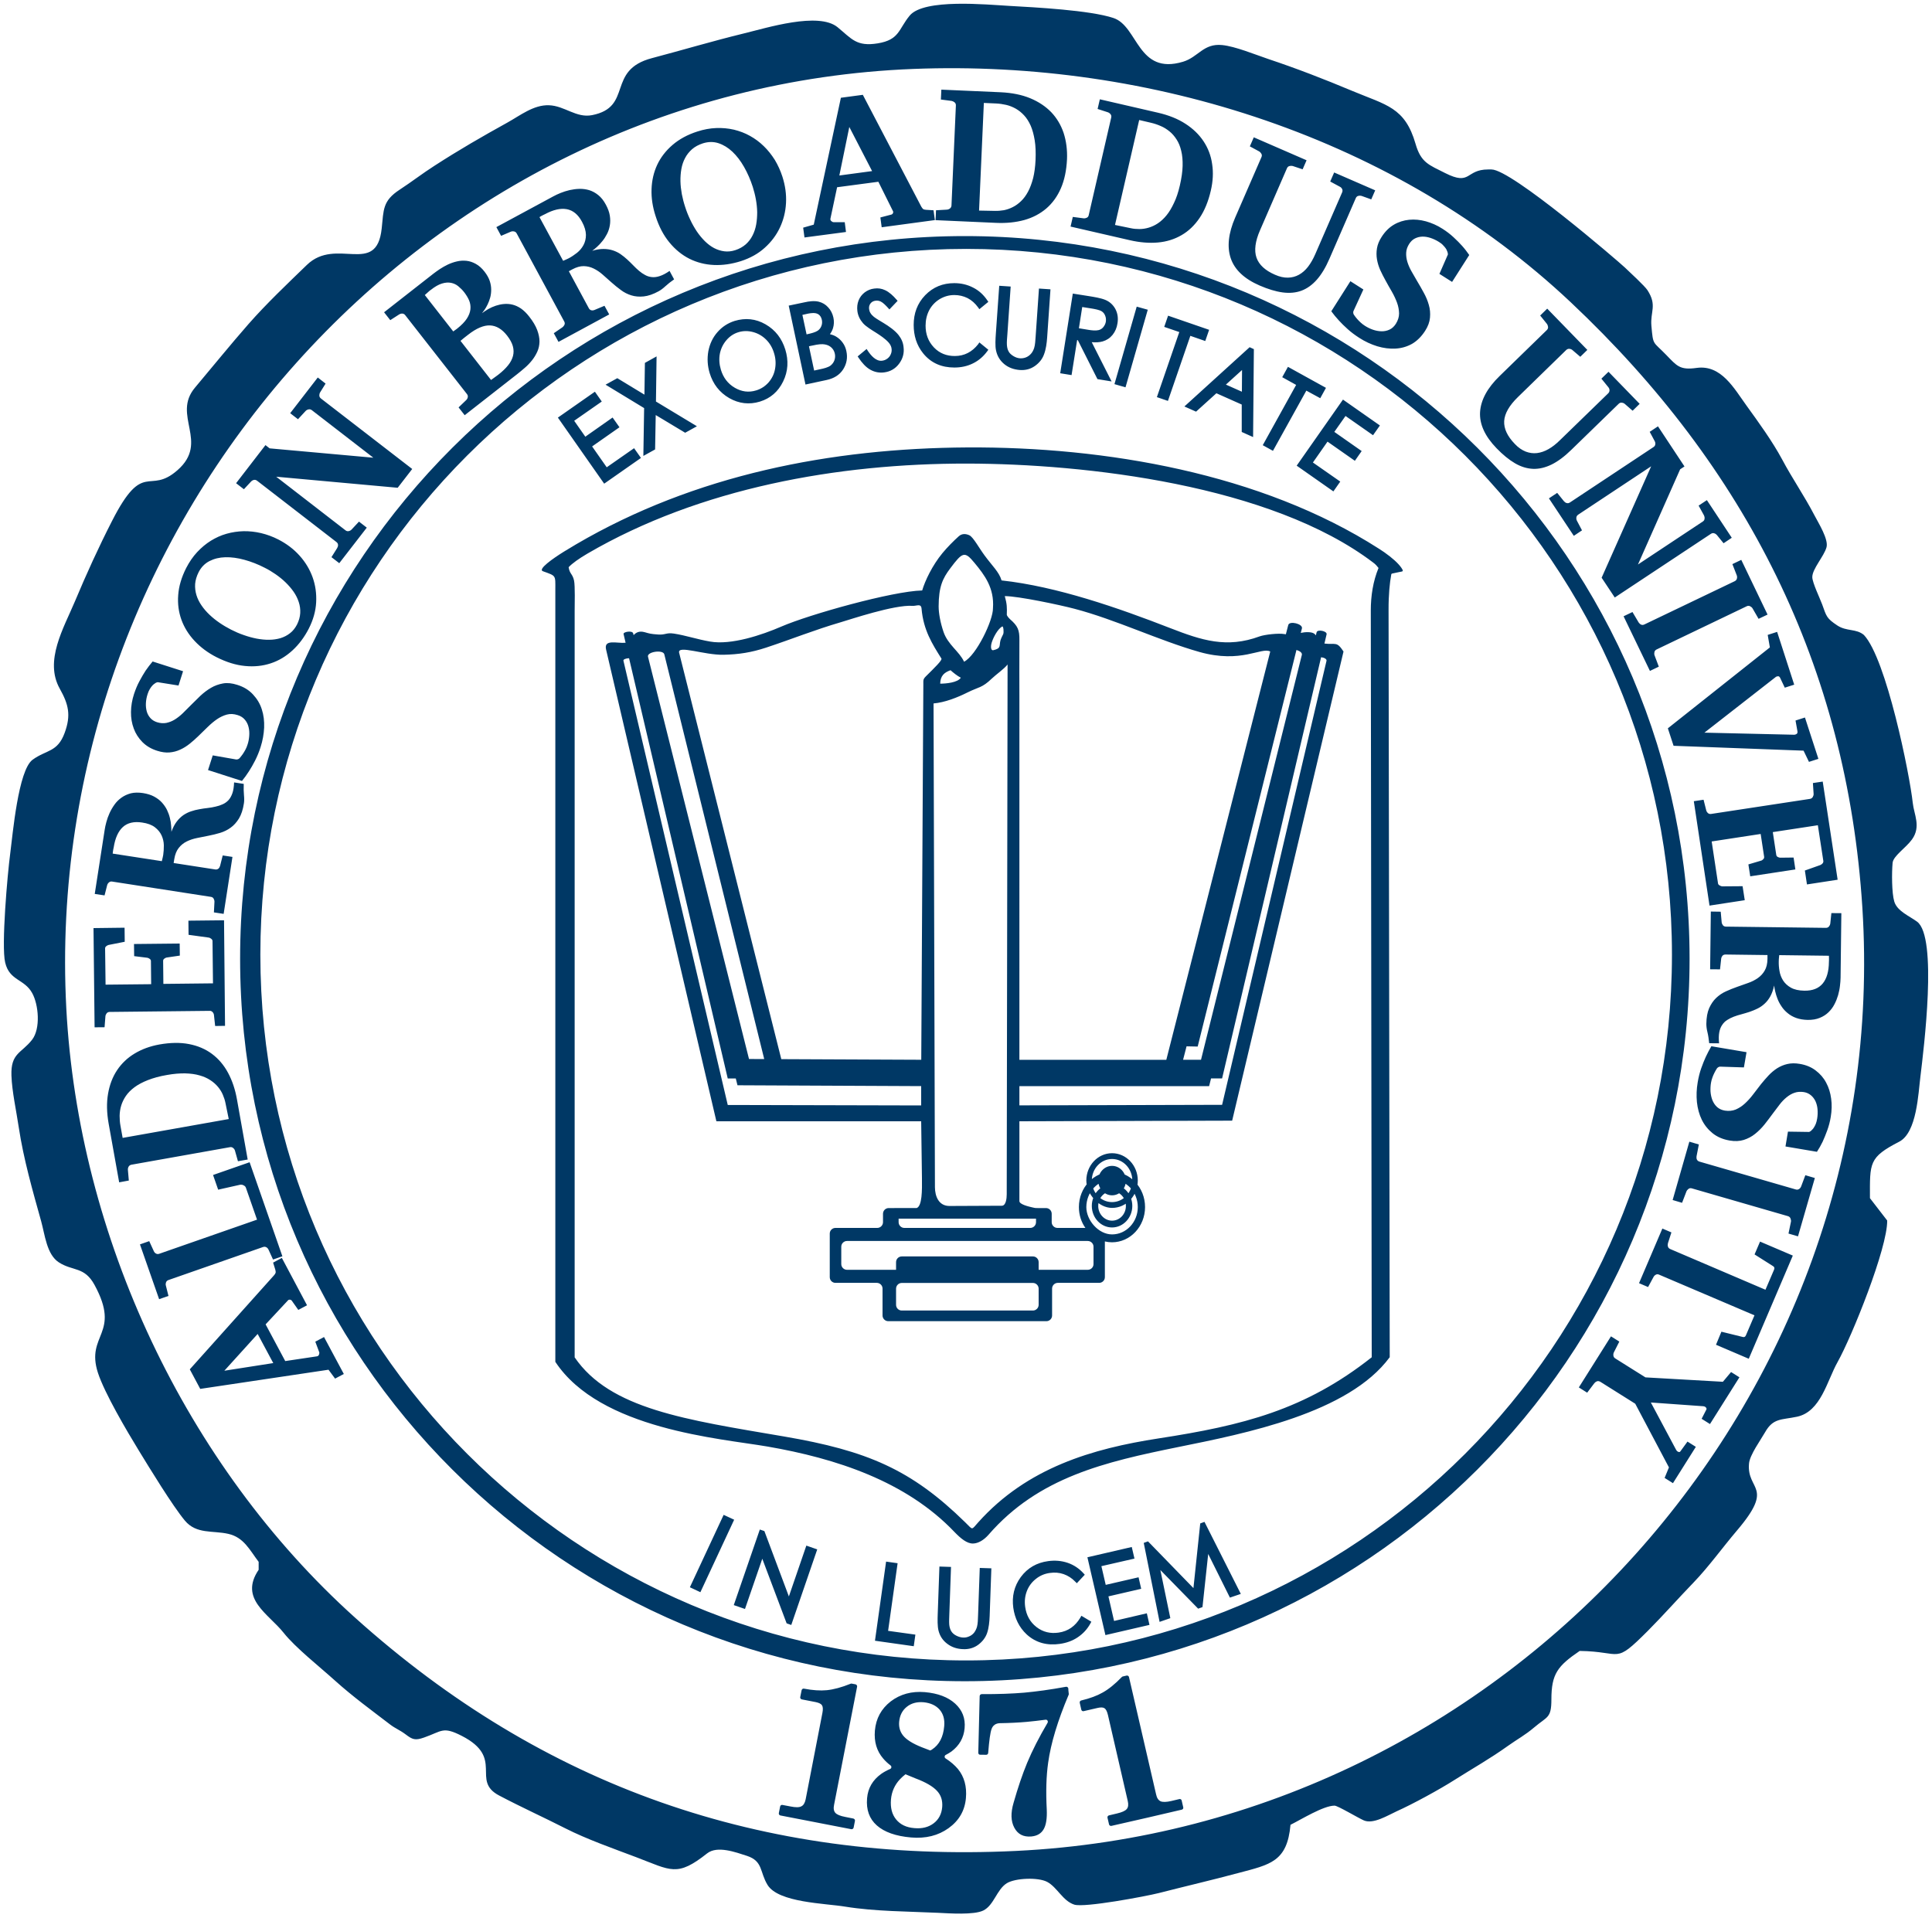 <svg xmlns="http://www.w3.org/2000/svg" viewBox="0 0 250 248.15">
<path fill="#003865" d="M143.9,154.68c0.99,0,1.79-0.85,1.79-1.91c0-1.05-0.8-1.9-1.79-1.9c-0.98,0-1.79,0.85-1.79,1.9
	C142.11,153.83,142.92,154.68,143.9,154.68 M143.9,156.31c1.84,0,3.33-1.58,3.33-3.54c0-1.95-1.49-3.54-3.33-3.54
	c-1.84,0-3.33,1.59-3.33,3.54C140.58,154.48,142.15,156.31,143.9,156.31 M143.9,149.98c1.44,0,2.62,1.25,2.62,2.79
	c0,1.54-1.17,2.79-2.62,2.79c-1.45,0-2.62-1.25-2.62-2.79C141.28,151.24,142.45,149.98,143.9,149.98 M143.9,158.84
	c1.44,0,2.62-1.25,2.62-2.79c0-1.54-1.17-2.79-2.62-2.79c-1.45,0-2.62,1.25-2.62,2.79C141.28,157.59,142.45,158.84,143.9,158.84
	 M143.9,154.15c0.99,0,1.79,0.85,1.79,1.91c0,1.05-0.8,1.9-1.79,1.9c-0.98,0-1.79-0.85-1.79-1.9
	C142.11,155,142.92,154.15,143.9,154.15 M159.44,145.02l14.41-60.71c-0.9-1.37-0.99-0.85-2.47-1.03l0.28-1.19
	c0.1-0.43-1.19-0.69-1.29-0.27l-0.1,0.4c-0.14-0.22-0.38-0.39-0.94-0.41c-0.4-0.02-0.72,0.03-1.01,0.09l0.15-0.58
	c0.14-0.59-1.62-1.02-1.77-0.44l-0.31,1.2c-0.07-0.01-0.14-0.01-0.22-0.03c-0.69-0.13-2.5,0.06-3.17,0.3
	c-4.28,1.58-7.53,0.5-11.55-1.06c-6.73-2.62-14.69-5.4-21.85-6.18c-0.3-1.07-1.22-1.9-2.18-3.21c-0.75-1.01-1.47-2.38-1.98-2.63
	c-0.43-0.2-0.95-0.26-1.38,0.13c-0.68,0.61-1.5,1.44-2.11,2.18c-1.31,1.59-2.25,3.57-2.62,4.83c-3.85,0.09-14.56,3.09-18.22,4.67
	c-2.51,1.09-6.5,2.43-9.24,1.94c-1.67-0.29-3.16-0.8-4.67-1.03c-1.01-0.15-1.07,0.19-2.05,0.12c-0.98-0.07-1.1-0.12-1.73-0.3
	c-0.72-0.2-1.12,0.05-1.43,0.38l-0.06-0.23c-0.1-0.4-1.31-0.2-1.24,0.09l0.26,1.12c-0.01,0-0.02,0.01-0.03,0.01
	c-1.07,0.1-2.83-0.52-2.49,0.89L92.7,145.1h26.5l0.1,7.39c0.02,1.54,0.03,3.59-0.69,3.84H115c-0.41,0-0.74,0.33-0.74,0.74v1.09
	c0,0.4-0.33,0.74-0.74,0.74h-5.41c-0.41,0-0.74,0.33-0.74,0.73v5.64c0,0.41,0.33,0.74,0.74,0.74h5.35c0.4,0,0.74,0.33,0.74,0.74
	v3.48c0,0.4,0.33,0.74,0.74,0.74h20.46c0.41,0,0.74-0.33,0.74-0.74v-3.48c0-0.4,0.33-0.74,0.74-0.74h5.35
	c0.41,0,0.74-0.33,0.74-0.74v-4.62c0.3,0.07,0.61,0.11,0.92,0.11c2.37,0,4.28-2.05,4.28-4.56c0-2.52-1.92-4.56-4.28-4.56
	c-2.36,0-4.28,2.04-4.28,4.56c0,1.02,0.31,1.95,0.84,2.7h-3.62c-0.41,0-0.74-0.34-0.74-0.74v-1.09c0-0.41-0.33-0.74-0.74-0.74h-1.1
	c-0.19-0.01-0.19,0.03-0.68-0.09c-0.43-0.1-1.66-0.38-1.66-0.81V145.1L159.44,145.02z M170.95,85.05c0.37,0.04,0.75,0.22,0.7,0.46
	l-13.51,57.46l-26.23,0.07v-2.49h24.55l0.25-1l1.43,0L170.95,85.05z M167.76,84.11c0.41,0.12,0.76,0.35,0.7,0.63l-13.05,52.4h-2.32
	l0.45-1.74l1.44,0.03L167.76,84.11z M125.23,89.59c1.43-0.71,1.83-0.55,3.1-1.77c0.53-0.51,1.62-1.27,2.05-1.83l-0.11,68.56
	c0,0.54-0.1,1.48-0.64,1.48l-6.75,0.03c-1.43,0.01-1.89-1.28-1.9-2.42l-0.18-62.61C122.28,90.9,123.89,90.26,125.23,89.59z
	 M121.66,88.47c0.02-1,0.51-1.45,1.34-1.74c0.34,0.31,0.89,0.75,1.33,0.97C123.92,88.34,122.39,88.47,121.66,88.47z M129.68,81.07
	c0.17-0.09,0.24,0.78,0.13,1c-0.09,0.17-0.31,0.63-0.35,0.8c-0.19,0.7,0.13,1.03-0.93,1.27c-0.29,0.07-0.38-0.42-0.2-1
	C128.53,82.51,129.07,81.43,129.68,81.07z M122.96,73.55c1.6-2.14,1.87-2.25,3.14-0.71c1.31,1.58,2.58,3.26,2.39,5.86
	c0.03,1.58-2.16,6.12-3.74,6.93c-0.62-1.34-2.09-2.19-2.66-3.86c-0.4-1.18-0.63-2.39-0.63-3.31
	C121.47,75.92,121.98,74.85,122.96,73.55z M85.96,84.67l12.93,52.38l-1.97-0.01L83.85,84.98C83.69,84.34,85.8,84.03,85.96,84.67z
	 M119.2,143.05l-25.03-0.06l-13.5-57.5c-0.04-0.17,0.37-0.31,0.73-0.31l12.77,54.38l1.04,0l0.22,0.88l23.77,0.11V143.05z
	 M119.21,137.14l-18.11-0.08L87.88,84.47c-0.25-1.04,3.23,0.31,5.74,0.26c1.97-0.04,3.62-0.3,5.5-0.92c3.33-1.1,6.25-2.29,9.71-3.3
	c1.17-0.34,6.88-2.27,9.24-2.11c0.54,0.04,1.12-0.36,1.18,0.37c0.24,2.77,1.38,4.56,2.57,6.45c0.13,0.21-0.91,1.21-1.99,2.28
	c-0.4,0.4-0.35,0.5-0.35,1.07L119.21,137.14z M134.4,168.85c0,0.4-0.33,0.74-0.74,0.74h-16.97c-0.41,0-0.74-0.33-0.74-0.74v-2.09
	c0-0.4,0.33-0.74,0.74-0.74h16.97c0.4,0,0.74,0.33,0.74,0.74V168.85z M143.9,152.66c1.84,0,3.33,1.59,3.33,3.54
	s-1.49,3.54-3.33,3.54c-1.75,0-3.33-1.82-3.33-3.54C140.58,154.25,142.06,152.66,143.9,152.66z M140.75,160.59
	c0.41,0,0.75,0.33,0.75,0.74v2.25c0,0.41-0.33,0.74-0.75,0.74h-6.35v-0.99c0-0.41-0.33-0.74-0.74-0.74h-16.97
	c-0.41,0-0.74,0.33-0.74,0.74v0.99h-6.35c-0.4,0-0.74-0.33-0.74-0.74v-2.25c0-0.41,0.34-0.74,0.74-0.74H140.75z M134.06,157.7v0.46
	c0,0.4-0.33,0.74-0.74,0.74h-16.3c-0.41,0-0.74-0.34-0.74-0.74v-0.46H134.06z M130.69,80.12c-0.13-0.12-0.42-0.44-0.41-0.59
	c0.03-0.89,0.03-1.35-0.26-2.39c1.76,0,7.17,1.15,9.02,1.64c5.34,1.4,10.89,4.09,16.17,5.59c5.44,1.53,8-0.67,9.16-0.06
	l-13.45,52.84h-19.01V90.88c0-2.68-0.02-5.36,0-8.03C131.93,81.51,131.7,81,130.69,80.12z M179.12,71.46
	c-0.22-0.15-0.44-0.3-0.68-0.45c-15.25-9.78-35.51-13.21-53.25-13.11c-17.65,0.1-35.25,3.53-50.63,12.53
	c-0.53,0.31-1.06,0.63-1.58,0.95c-1.45,0.9-3.42,2.29-2.73,2.54c1.74,0.63,1.61,0.49,1.61,2.35v2.52v97.44
	c5.79,8.77,21.38,9.91,27.45,10.96c8.85,1.53,17.94,4.48,24.21,11.07c0.8,0.83,1.61,1.5,2.39,1.48c0.66-0.01,1.4-0.44,2.01-1.14
	c6.47-7.45,15.08-9.42,24.52-11.34c8.69-1.76,22.05-4.38,27.39-11.63l-0.15-96.68c-0.01-1.99,0.16-3.59,0.33-4.49
	c0.03-0.17,0.01-0.22,0.18-0.25l0.8-0.17c0.53-0.12,0.7-0.03,0.35-0.56C180.92,72.87,180.14,72.18,179.12,71.46 M177.5,175.64
	c-8.63,6.82-16.67,8.82-27.59,10.5c-8.55,1.32-16.98,3.78-23.32,10.85c-0.93,1.02-0.63,1.05-1.69,0.01
	c-6.97-6.83-12.67-9.27-23.44-11.11c-12.77-2.18-22.51-3.54-27.1-10.24v-96.6c0-0.8,0.07-3.23-0.08-3.93
	c-0.2-0.9-0.56-0.81-0.7-1.72c0.48-0.51,1.34-1.12,2.45-1.77c14.58-8.5,32.43-11.66,49.09-11.64c15.27,0.02,39.31,2.74,52.57,12.81
	c0.31,0.22,0.52,0.48,0.69,0.7c-0.71,1.73-1,3.61-1,5.51L177.5,175.64z M248.07,119.27c-0.97-0.72-2.58-1.36-2.95-2.6
	c-0.34-1.13-0.33-3.77-0.22-5c0.08-0.91,1.71-1.93,2.51-3.04c1.2-1.67,0.26-3.22,0.1-4.73c-0.4-3.72-3.42-18.64-6.32-21.73
	c-1.01-0.85-2.22-0.43-3.44-1.23c-1.4-0.93-1.4-1.16-1.96-2.72c-0.28-0.77-1.28-2.83-1.28-3.54c0-1.07,1.51-2.68,1.84-3.86
	c0.28-1.02-1.02-3.1-1.52-4.06c-1.42-2.72-2.87-4.76-4.23-7.32c-1.26-2.34-3.03-4.78-4.6-6.95c-1.61-2.22-3.27-5.32-6.45-4.88
	c-2.19,0.31-2.56-0.26-3.94-1.68c-1.74-1.8-1.69-1.17-1.92-3.77c-0.16-1.85,0.77-2.64-0.51-4.61c-0.34-0.53-2.34-2.38-2.92-2.93
	c-0.95-0.89-14.67-12.69-17.26-12.69h-0.44c-2.95,0-2.19,2.17-5.57,0.46c-2.09-1.06-3.12-1.33-3.82-3.78c-1.37-4.74-3.78-5-8.2-6.85
	c-3.65-1.53-7.13-2.88-10.9-4.14c-1.69-0.57-4.25-1.63-5.93-1.79c-2.43-0.24-3.07,1.56-5.06,2.16c-5.89,1.77-5.8-4.6-9-5.66
	c-3.03-1.01-10.12-1.38-13.51-1.57c-2.86-0.16-10.99-0.97-12.85,1.25c-1.46,1.76-1.31,3.14-4.14,3.6c-2.76,0.45-3.37-0.59-5.2-2.09
	c-2.47-2.02-9.16,0.09-12.14,0.81c-4.02,0.98-7.89,2.14-11.87,3.19c-5.96,1.56-2.4,6.33-7.76,7.38c-2.06,0.4-3.53-1.21-5.58-1.28
	c-1.98-0.07-3.71,1.32-5.37,2.24c-3.34,1.85-6.22,3.51-9.44,5.59c-1.55,0.99-2.96,2.09-4.51,3.1c-2.22,1.45-2.06,2.6-2.32,5.02
	c-0.66,6.24-5.88,1.02-9.69,4.72c-2.53,2.45-5.23,5.01-7.55,7.65c-2.34,2.67-4.62,5.49-6.91,8.21c-3.05,3.6,1.91,7.04-2.28,10.7
	c-3.72,3.27-4.37-1.46-8.46,6.56c-1.74,3.4-3.32,6.87-4.8,10.4c-1.46,3.47-4,7.7-1.96,11.32c1.13,2.02,1.47,3.41,0.63,5.7
	c-0.93,2.55-2.38,2.18-4.16,3.49c-1.85,1.37-2.56,9.62-2.89,12.15c-0.35,2.61-1.17,11.94-0.65,14.09c0.56,2.37,2.47,2.1,3.49,3.94
	c0.84,1.51,1.11,4.61-0.01,6.05c-1.36,1.75-2.77,1.7-2.67,4.62c0.07,2.08,0.64,4.62,0.95,6.73c0.62,4.1,1.79,8.17,2.9,12.15
	c0.48,1.72,0.71,4.29,2.29,5.31c1.82,1.17,3.31,0.51,4.62,2.93c3.46,6.37-1.18,6.37,0.43,11.35c0.86,2.65,3.74,7.53,5.27,10.03
	c1.4,2.29,4.39,7.19,5.98,9.1c1.49,1.79,3.6,1.26,5.62,1.72c2.02,0.45,2.77,2.1,3.93,3.62l0,1.03c-2.56,3.77,1.28,5.69,3.23,8.15
	c1.52,1.92,4.69,4.42,6.66,6.2c2.25,2.03,4.77,3.87,7.16,5.7c0.62,0.47,1.22,0.69,1.97,1.25c0.87,0.66,1.22,0.82,2.4,0.4
	c2.32-0.81,2.39-1.47,4.86-0.21c5.6,2.87,1.12,5.77,4.84,7.72c2.88,1.52,5.74,2.81,8.59,4.26c2.73,1.39,6.23,2.62,9.14,3.72
	c4.51,1.71,5.28,2.6,9.18-0.49c1.32-1.04,3.7-0.15,5.16,0.32c2.09,0.69,1.63,2.07,2.66,3.76c1.41,2.3,7.46,2.38,10.05,2.81
	c3.8,0.62,8.19,0.62,12.04,0.8c1.41,0.07,4.61,0.3,5.83-0.3c1.38-0.68,1.73-2.71,3.04-3.53c1.11-0.68,4.07-0.79,5.23-0.17
	c1.3,0.7,2,2.45,3.5,2.94c1.31,0.42,9.24-1.07,10.95-1.5c3.47-0.89,6.76-1.65,10.27-2.59c4.15-1.1,6.33-1.46,6.76-6.24
	c1.35-0.67,4.26-2.48,5.7-2.48c0.41,0,3.05,1.59,3.79,1.91c1.22,0.53,3.11-0.66,4.25-1.18c2.08-0.93,5.56-2.83,7.49-4.06
	c2.48-1.57,4.54-2.71,6.96-4.44c1.19-0.85,2.15-1.34,3.34-2.35c1.69-1.44,2.23-1.16,2.23-3.62c0-3.31,0.8-4.33,3.66-6.28
	c5.6,0.07,4.38,1.84,8.81-2.59c2.04-2.05,3.94-4.21,5.96-6.3c1.95-2.03,3.71-4.49,5.58-6.69c4.94-5.8,1.25-5.13,1.56-8.66
	c0.09-1.12,1.52-3.07,2.08-4.06c1.05-1.86,2.11-1.58,4.14-2.01c3.08-0.66,3.88-4.65,5.23-7.05c1.86-3.31,6.49-14.81,6.43-18.34
	l-2.23-2.89c-0.01-4.59-0.16-5.27,3.79-7.31c2.29-1.19,2.46-6.24,2.75-8.51C248.93,135.75,250.75,121.25,248.07,119.27
	 M131.48,239.52c-32.78,1.58-61.16-8.27-85.53-30.18c-21.98-19.77-35.81-49.38-37.37-78.84C5.26,67.42,54.67,11.4,118.2,8.92
	c30.68-1.2,62.45,8.89,85.07,30.21c22.63,21.32,35.73,47.06,37.72,78.33C245.01,181.15,194.99,236.44,131.48,239.52 M124.85,30.55
	c-51.79,0-93.78,41.86-93.78,93.51s41.99,93.5,93.78,93.5c51.79,0,93.78-41.86,93.78-93.5S176.65,30.55,124.85,30.55z
	 M125.02,214.87c-50.44,0-91.33-40.89-91.33-91.33c0-50.44,40.89-91.33,91.33-91.33s91.33,40.89,91.33,91.33
	C216.35,173.98,175.46,214.87,125.02,214.87z M139.93,209.09l1.29,0.77l-0.13,0.24c-0.39,0.71-0.93,1.3-1.61,1.76
	c-0.7,0.48-1.5,0.75-2.34,0.87c-1.61,0.23-3.07-0.12-4.28-1.22c-1-0.93-1.55-2.11-1.74-3.45c-0.2-1.45,0.1-2.79,0.97-3.98
	c0.88-1.19,2.07-1.86,3.53-2.06c0.86-0.12,1.72-0.06,2.54,0.22c0.79,0.27,1.47,0.73,2.03,1.34l0.18,0.2l-1.03,1.1l-0.21-0.21
	c-0.42-0.44-0.93-0.77-1.5-0.97c-0.58-0.2-1.17-0.24-1.78-0.15c-0.68,0.09-1.29,0.35-1.82,0.78c-0.53,0.42-0.92,0.95-1.16,1.58
	c-0.25,0.66-0.31,1.34-0.21,2.04c0.15,1.06,0.61,1.94,1.46,2.6c0.85,0.66,1.81,0.87,2.86,0.72c1.25-0.18,2.15-0.84,2.8-1.91
	L139.93,209.09z M144.16,209.76l-0.73-3.18l4.24-0.98l-0.34-1.49l-4.25,0.98l-0.56-2.42l4.28-0.98l-0.35-1.5l-5.74,1.33l2.33,10.07
	l5.7-1.32l-0.34-1.5L144.16,209.76z M155.31,197.14l-0.88,8.37l-5.88-6.05l-0.55,0.2l2.05,10.22l1.39-0.48l-1.29-6.23l4.89,5
	l0.56-0.2l0.74-6.88l2.81,5.65l1.41-0.48l-4.7-9.32L155.31,197.14z M126.56,209.08c-0.01,0.39-0.03,1.07-0.14,1.45
	c-0.08,0.27-0.21,0.54-0.39,0.77c-0.17,0.2-0.38,0.36-0.63,0.46c-0.24,0.11-0.49,0.16-0.76,0.15c-0.32-0.01-0.63-0.11-0.92-0.26
	c-0.25-0.13-0.49-0.32-0.64-0.58c-0.15-0.25-0.22-0.55-0.25-0.85c-0.03-0.38,0-0.89,0.01-1.27l0.22-6.18l-1.5-0.05l-0.22,6.18
	c-0.02,0.62-0.05,1.54,0.11,2.14c0.18,0.69,0.55,1.25,1.13,1.68c0.6,0.46,1.31,0.67,2.06,0.69c0.72,0.03,1.39-0.15,1.97-0.59
	c0.51-0.39,0.91-0.89,1.12-1.5c0.23-0.68,0.3-1.47,0.33-2.18l0.22-6.19l-1.5-0.05L126.56,209.08z M93.64,196.03l-4.37,9.37
	l1.36,0.64l4.37-9.38L93.64,196.03z M102.08,206.59l-3.17-8.46l-0.59-0.2l-3.37,9.78l1.45,0.5l2.24-6.5l3.15,8.36l0.6,0.21
	l3.36-9.78l-1.41-0.49L102.08,206.59z M116.15,202.29l-1.49-0.21l-1.44,10.24l5.02,0.71l0.21-1.5l-3.53-0.49L116.15,202.29z
	 M110.91,218.26c0.02-0.13-0.07-0.27-0.21-0.3l-0.48-0.09c-0.04-0.01-0.09-0.01-0.14,0.01c-1.19,0.48-2.21,0.75-3.09,0.84
	c-0.83,0.08-1.82,0.02-2.96-0.2c-0.14-0.03-0.27,0.07-0.3,0.2l-0.18,0.89c-0.03,0.14,0.07,0.27,0.2,0.3l1.8,0.35
	c0.43,0.09,0.71,0.23,0.82,0.42c0.12,0.19,0.14,0.52,0.05,0.98l-2.17,11.19c-0.1,0.47-0.28,0.77-0.56,0.9
	c-0.27,0.15-0.74,0.15-1.38,0.02l-1.06-0.2c-0.14-0.03-0.27,0.06-0.3,0.2l-0.17,0.86c-0.01,0.07,0,0.13,0.04,0.19
	c0.04,0.06,0.1,0.1,0.16,0.11l4.59,0.89l4.59,0.89c0.14,0.02,0.27-0.07,0.3-0.21l0.17-0.86c0.03-0.14-0.06-0.27-0.21-0.31
	l-1.05-0.21c-0.64-0.12-1.07-0.3-1.27-0.52c-0.21-0.23-0.27-0.58-0.17-1.05L110.91,218.26z M152.61,232.81l-1.05,0.25
	c-0.64,0.15-1.1,0.15-1.37,0.04c-0.29-0.13-0.49-0.42-0.59-0.89l-3.51-15.19c-0.03-0.13-0.17-0.22-0.31-0.19l-0.48,0.11
	c-0.05,0.01-0.09,0.03-0.13,0.07c-0.89,0.92-1.72,1.59-2.48,2.01c-0.73,0.42-1.65,0.76-2.78,1.03c-0.14,0.03-0.22,0.17-0.19,0.31
	l0.2,0.88c0.03,0.14,0.17,0.23,0.31,0.19l1.78-0.41c0.42-0.1,0.73-0.09,0.92,0.04c0.19,0.13,0.33,0.42,0.44,0.88l2.56,11.11
	c0.11,0.47,0.07,0.82-0.13,1.05c-0.2,0.24-0.62,0.42-1.25,0.57l-1.05,0.25c-0.14,0.03-0.22,0.17-0.19,0.31l0.2,0.86
	c0.03,0.13,0.16,0.21,0.3,0.19l4.56-1.04l4.55-1.06c0.14-0.03,0.23-0.17,0.19-0.31l-0.2-0.86
	C152.89,232.87,152.76,232.78,152.61,232.81 M122.36,227.55c0.66,0.42,1.18,0.88,1.59,1.36c0.83,1.01,1.17,2.28,1.04,3.77
	c-0.14,1.62-0.89,2.92-2.24,3.89c-1.35,0.97-2.96,1.37-4.85,1.21c-1.99-0.17-3.47-0.7-4.44-1.56c-0.97-0.86-1.39-2.03-1.26-3.52
	c0.11-1.31,0.73-2.36,1.83-3.15c0.34-0.24,0.73-0.45,1.16-0.64c0.08-0.03,0.14-0.11,0.15-0.21c0.01-0.09-0.02-0.18-0.1-0.24
	c-0.37-0.28-0.69-0.58-0.95-0.89c-0.85-0.98-1.2-2.19-1.08-3.62c0.14-1.57,0.82-2.82,2.05-3.78c1.24-0.94,2.7-1.34,4.41-1.2
	c1.69,0.15,3,0.64,3.93,1.49c0.92,0.84,1.34,1.9,1.22,3.18c-0.11,1.24-0.68,2.24-1.7,3.01c-0.22,0.16-0.48,0.31-0.75,0.45
	c-0.08,0.04-0.13,0.13-0.14,0.21C122.24,227.42,122.27,227.5,122.36,227.55 M120.81,235.95c0.66-0.5,1.03-1.2,1.11-2.1
	c0.07-0.84-0.15-1.55-0.68-2.11c-0.53-0.57-1.45-1.11-2.76-1.6l-1.31-0.54c-0.25,0.2-0.5,0.41-0.72,0.65
	c-0.68,0.73-1.07,1.6-1.16,2.62c-0.09,1.06,0.13,1.92,0.67,2.58c0.54,0.66,1.32,1.04,2.37,1.12
	C119.32,236.66,120.15,236.45,120.81,235.95 M122.18,223.38c0.08-0.89-0.12-1.6-0.6-2.15c-0.48-0.54-1.17-0.86-2.07-0.95
	c-0.86-0.07-1.59,0.12-2.17,0.59c-0.59,0.47-0.91,1.11-0.99,1.94c-0.07,0.77,0.16,1.44,0.68,1.97c0.52,0.53,1.42,1.03,2.71,1.5
	l0.65,0.25c-0.04-0.02,0.04-0.03,0.11-0.07l0.11-0.07C121.54,225.78,122.06,224.77,122.18,223.38 M138.24,218.51
	c0-0.07-0.04-0.14-0.1-0.18c-0.06-0.05-0.13-0.07-0.21-0.05c-2.07,0.38-3.87,0.62-5.4,0.76c-1.54,0.13-3.38,0.2-5.5,0.19
	c-0.13,0-0.25,0.11-0.26,0.25l-0.09,3.67l-0.09,3.66c0,0.08,0.02,0.14,0.07,0.19c0.05,0.06,0.11,0.07,0.19,0.07l0.76,0.01
	c0.14,0,0.25-0.1,0.26-0.24c0.13-1.62,0.27-2.65,0.44-3.1c0.17-0.47,0.53-0.73,1.07-0.75c1.28-0.02,2.44-0.08,3.47-0.17
	c0.75-0.07,1.57-0.16,2.45-0.28c0.1-0.01,0.2,0.03,0.25,0.12c0.05,0.08,0.05,0.18,0.01,0.27c-1.09,1.85-1.98,3.59-2.65,5.2
	c-0.62,1.5-1.2,3.22-1.75,5.15c-0.39,1.31-0.36,2.39,0.09,3.23c0.45,0.85,1.18,1.23,2.21,1.14c0.74-0.07,1.27-0.38,1.59-0.94
	c0.32-0.55,0.45-1.4,0.4-2.55c-0.12-2.29-0.07-4.3,0.18-6.05c0.35-2.53,1.24-5.45,2.65-8.79c0.02-0.04,0.02-0.07,0.02-0.12
	l-0.05-0.46L138.24,218.51z M82.05,58l0.89,1.26l-4.76,3.33l-5.99-8.55l4.79-3.35l0.89,1.27l-3.57,2.49l1.44,2.06l3.53-2.48
	l0.89,1.26l-3.54,2.48l1.89,2.7L82.05,58z M170.84,51.53l0.74-1.34l-4.92-2.72l-0.74,1.34l1.8,1l-4.32,7.8l1.32,0.73l4.32-7.79
	L170.84,51.53z M177.67,56.32l0.89-1.26l-4.78-3.35l-5.99,8.55l4.75,3.33l0.89-1.27l-3.54-2.47l1.89-2.7l3.54,2.48l0.88-1.26
	l-3.54-2.48l1.45-2.06L177.67,56.32z M155.96,44.13l0.5-1.45l-5.31-1.83l-0.5,1.45l1.95,0.67l-2.9,8.42l1.43,0.49l2.9-8.42
	L155.96,44.13z M162.25,45.18l-0.1,11.38l-1.47-0.66v-3.55l-3.28-1.46l-2.63,2.38l-1.51-0.67l8.44-7.67L162.25,45.18z M160.72,47.88
	l-2.09,1.89l2.07,0.92L160.72,47.88z M116.27,43.35c-0.49-0.61-1.26-1.14-1.92-1.54c-0.38-0.24-0.91-0.53-1.27-0.81
	c-0.17-0.14-0.35-0.32-0.46-0.52c-0.09-0.15-0.14-0.32-0.16-0.49c-0.03-0.27,0.02-0.51,0.18-0.72c0.17-0.22,0.4-0.33,0.67-0.36
	c0.23-0.03,0.45,0.01,0.66,0.11c0.31,0.15,0.68,0.54,0.91,0.79l0.21,0.23l1.06-1.11l-0.17-0.19c-0.39-0.45-0.9-0.94-1.45-1.19
	c-0.44-0.21-0.91-0.28-1.4-0.21c-0.46,0.05-0.86,0.22-1.23,0.49c-0.36,0.28-0.63,0.62-0.8,1.05c-0.17,0.43-0.21,0.88-0.16,1.34
	c0.07,0.61,0.33,1.14,0.73,1.6c0.37,0.43,1.17,0.91,1.65,1.21c0.55,0.35,1.26,0.82,1.69,1.32c0.19,0.23,0.33,0.48,0.36,0.78
	c0.03,0.24,0,0.48-0.1,0.7c-0.09,0.23-0.24,0.42-0.44,0.57c-0.21,0.16-0.44,0.25-0.7,0.28c-0.78,0.09-1.43-0.68-1.82-1.26
	l-0.17-0.26l-1.16,0.96l0.15,0.22c0.39,0.58,0.91,1.2,1.54,1.53c0.54,0.29,1.12,0.4,1.74,0.32c0.8-0.1,1.45-0.48,1.93-1.12
	c0.48-0.64,0.68-1.36,0.58-2.15C116.87,44.33,116.63,43.81,116.27,43.35 M84.96,46.12l-1.51,0.84l-0.06,4.11l-3.51-2.13l-1.52,0.84
	l4.99,3.03L83.25,59l1.52-0.84l0.08-4.45L88.66,56l1.52-0.84l-5.3-3.2L84.96,46.12z M109.52,45.44c0.18,0.84,0.05,1.62-0.41,2.35
	c-0.49,0.77-1.25,1.19-2.13,1.38l-2.75,0.59l-2.17-10.21l2.05-0.43c0.57-0.13,1.25-0.22,1.83-0.08c0.48,0.12,0.89,0.36,1.22,0.73
	c0.35,0.37,0.57,0.82,0.68,1.32c0.1,0.46,0.09,0.92-0.05,1.38c-0.09,0.28-0.22,0.54-0.4,0.77c0.28,0.07,0.55,0.17,0.79,0.31
	c0.34,0.2,0.63,0.47,0.86,0.79C109.28,44.66,109.44,45.04,109.52,45.44 M104.59,43.22c0.37-0.08,0.92-0.22,1.23-0.43
	c0.22-0.16,0.38-0.36,0.47-0.61c0.1-0.25,0.11-0.52,0.06-0.78c-0.07-0.33-0.22-0.6-0.51-0.76c-0.35-0.2-0.88-0.13-1.25-0.06
	l-0.76,0.17l0.54,2.52L104.59,43.22z M107.97,46.63c0.1-0.28,0.12-0.56,0.06-0.85c-0.07-0.36-0.25-0.65-0.53-0.88
	c-0.3-0.24-0.66-0.34-1.05-0.36c-0.45-0.02-1.1,0.12-1.55,0.22l-0.22,0.05l0.67,3.14l0.83-0.18c0.39-0.08,0.97-0.22,1.29-0.46
	C107.7,47.13,107.87,46.9,107.97,46.63 M101.62,45.24c0.43,1.41,0.37,2.8-0.29,4.14c-0.63,1.29-1.63,2.17-3,2.59
	c-1.38,0.42-2.71,0.26-3.96-0.45c-1.28-0.74-2.11-1.83-2.54-3.24c-0.28-0.93-0.34-1.88-0.17-2.84c0.18-0.92,0.56-1.76,1.18-2.46
	c0.6-0.69,1.34-1.17,2.22-1.45c1.39-0.42,2.73-0.29,4,0.44C100.35,42.71,101.18,43.82,101.62,45.24 M100.29,47.75
	c0.13-0.7,0.08-1.39-0.13-2.06c-0.2-0.67-0.54-1.27-1.04-1.76c-0.48-0.47-1.04-0.79-1.68-0.96c-0.63-0.17-1.27-0.17-1.89,0.02
	c-0.62,0.19-1.13,0.54-1.55,1.03c-0.44,0.51-0.72,1.1-0.85,1.75c-0.13,0.7-0.07,1.39,0.13,2.07c0.31,1.02,0.89,1.81,1.82,2.35
	c0.87,0.5,1.78,0.63,2.75,0.33c0.63-0.19,1.16-0.54,1.6-1.03C99.89,48.98,100.17,48.41,100.29,47.75 M134.01,43.56
	c-0.03,0.4-0.06,1.08-0.19,1.47c-0.09,0.27-0.22,0.54-0.42,0.76c-0.18,0.2-0.39,0.35-0.63,0.45c-0.25,0.1-0.5,0.14-0.76,0.13
	c-0.32-0.02-0.62-0.13-0.89-0.3c-0.24-0.15-0.48-0.34-0.61-0.6c-0.15-0.26-0.2-0.57-0.22-0.87c-0.02-0.39,0.03-0.9,0.06-1.29
	l0.43-6.23l-1.48-0.1l-0.44,6.23c-0.04,0.62-0.11,1.55,0.03,2.16c0.15,0.7,0.5,1.28,1.05,1.74c0.58,0.48,1.27,0.71,2.02,0.77
	c0.72,0.05,1.38-0.11,1.97-0.53c0.53-0.38,0.94-0.87,1.16-1.48c0.26-0.68,0.36-1.48,0.41-2.2l0.43-6.23l-1.49-0.1L134.01,43.56z
	 M126.56,44.56c-0.77,0.97-1.76,1.51-3.01,1.51c-1.06,0-1.96-0.34-2.7-1.11c-0.75-0.79-1.08-1.74-1.08-2.82
	c0-0.71,0.15-1.39,0.48-2.02c0.32-0.59,0.77-1.06,1.34-1.41c0.59-0.35,1.21-0.53,1.9-0.53c0.6,0,1.18,0.13,1.72,0.4
	c0.54,0.28,0.98,0.69,1.34,1.18l0.18,0.25l1.16-0.95l-0.15-0.22c-0.47-0.69-1.06-1.24-1.81-1.62c-0.77-0.4-1.59-0.58-2.45-0.58
	c-1.47,0-2.73,0.5-3.76,1.56c-1.03,1.07-1.49,2.37-1.49,3.84c0,1.37,0.37,2.63,1.23,3.69c1.03,1.27,2.41,1.83,4.03,1.83
	c0.84,0,1.66-0.16,2.42-0.54c0.73-0.36,1.33-0.88,1.82-1.54l0.16-0.22l-1.16-0.95L126.56,44.56z M144.32,39.97
	c0.32,0.59,0.39,1.23,0.28,1.88c-0.08,0.54-0.28,1.04-0.63,1.48c-0.34,0.42-0.77,0.7-1.28,0.85c-0.44,0.13-0.94,0.14-1.42,0.1
	l2.57,5.08l-1.83-0.3l-2.54-5.04l-0.09-0.01l-0.72,4.53l-1.47-0.24l1.63-10.31l2.09,0.33c0.62,0.1,1.51,0.24,2.1,0.48
	C143.58,39.03,144.02,39.43,144.32,39.97 M143.1,41.6c0.03-0.27,0.01-0.52-0.1-0.77c-0.09-0.23-0.24-0.42-0.45-0.55
	c-0.29-0.18-0.85-0.28-1.19-0.34l-1.32-0.21l-0.43,2.75l1.28,0.21c0.37,0.06,0.9,0.12,1.26,0.03c0.25-0.06,0.46-0.19,0.62-0.39
	C142.94,42.12,143.06,41.88,143.1,41.6 M144.21,49.71l1.43,0.41l2.88-10.04l-1.43-0.4L144.21,49.71z M39.73,168.91l-1.13,0.6
	l-0.86-1.22c-0.06-0.06-0.14-0.1-0.24-0.11c-0.11,0-0.19,0.03-0.25,0.11l-2.88,3.09l2.54,4.75l4.09-0.61
	c0.14-0.02,0.23-0.09,0.28-0.23c0.05-0.14,0.06-0.25,0.02-0.33l-0.5-1.34l1.13-0.6l2.56,4.78l-1.13,0.6l-0.85-1.15l-16.6,2.48
	l-1.35-2.53l10.9-12.17c0.11-0.13,0.18-0.23,0.2-0.32c0.03-0.08,0.01-0.21-0.03-0.39l-0.29-0.93l1.13-0.61L39.73,168.91z
	 M29.03,177.38l6.33-0.99l-2.02-3.77L29.03,177.38z M32.3,150.4l-4.73,1.65l0.66,1.9l2.85-0.64c0.05-0.01,0.11-0.01,0.18,0
	c0.07,0,0.15,0.02,0.22,0.06c0.07,0.03,0.14,0.07,0.2,0.12c0.06,0.05,0.11,0.12,0.14,0.21l1.44,4.13l-12.64,4.41
	c-0.16,0.06-0.3,0.05-0.43-0.02c-0.13-0.07-0.23-0.18-0.29-0.32l-0.59-1.29l-1.2,0.42l2.48,7.09l1.21-0.42l-0.34-1.35
	c-0.04-0.16-0.02-0.29,0.03-0.43c0.06-0.13,0.16-0.23,0.32-0.28l12.23-4.27c0.15-0.05,0.3-0.04,0.42,0.03
	c0.12,0.06,0.22,0.17,0.29,0.32l0.58,1.27l1.21-0.42L32.3,150.4z M20.63,135.16c1.42-0.25,2.7-0.27,3.83-0.05
	c1.14,0.22,2.12,0.64,2.97,1.27c0.84,0.63,1.54,1.44,2.08,2.45c0.54,1,0.93,2.16,1.16,3.48l1.38,7.74l-1.26,0.22l-0.38-1.35
	c-0.04-0.15-0.12-0.27-0.24-0.36c-0.11-0.1-0.25-0.14-0.41-0.11l-12.75,2.27c-0.16,0.03-0.28,0.11-0.36,0.24
	c-0.08,0.14-0.11,0.28-0.1,0.43l0.12,1.38L15.42,153l-1.36-7.59c-0.25-1.41-0.28-2.7-0.08-3.86c0.2-1.17,0.59-2.19,1.17-3.06
	c0.58-0.87,1.33-1.59,2.26-2.15C18.35,135.77,19.42,135.38,20.63,135.16 M21.6,139.11c-0.95,0.16-1.77,0.39-2.46,0.66
	c-0.69,0.27-1.27,0.58-1.73,0.92c-0.47,0.35-0.84,0.72-1.12,1.13c-0.28,0.41-0.48,0.83-0.61,1.26c-0.13,0.43-0.19,0.87-0.2,1.31
	c0,0.44,0.03,0.88,0.11,1.3l0.28,1.56l13.73-2.44l-0.42-2.05c-0.07-0.36-0.18-0.71-0.34-1.08c-0.15-0.37-0.37-0.71-0.63-1.03
	c-0.27-0.32-0.6-0.62-0.99-0.87c-0.39-0.26-0.86-0.47-1.4-0.62c-0.54-0.16-1.16-0.24-1.86-0.26
	C23.27,138.89,22.49,138.95,21.6,139.11 M28.99,119.09l-4.61,0.05l0.02,1.83l2.62,0.36c0.09,0.01,0.19,0.06,0.31,0.15
	c0.11,0.09,0.17,0.19,0.17,0.29l0.06,5.48l-6.42,0.07l-0.03-2.98c0-0.12,0.05-0.21,0.16-0.29c0.1-0.08,0.2-0.12,0.29-0.14l1.71-0.25
	l-0.02-1.56l-5.91,0.06l0.02,1.57l1.71,0.21c0.09,0.02,0.19,0.06,0.3,0.14c0.11,0.08,0.16,0.17,0.16,0.29l0.03,2.99l-5.9,0.06
	l-0.06-4.69c0-0.11,0.05-0.21,0.14-0.28c0.09-0.08,0.2-0.14,0.32-0.17l2.08-0.41l-0.02-1.82l-4.02,0.05l0.14,12.84l1.29-0.01
	l0.11-1.4c0.01-0.15,0.07-0.28,0.16-0.4c0.1-0.12,0.23-0.18,0.39-0.18l12.94-0.14c0.16-0.01,0.29,0.06,0.39,0.17
	c0.1,0.12,0.16,0.25,0.17,0.4l0.15,1.39l1.28-0.02L28.99,119.09z M31.54,101.44c-0.02,0.56-0.01,1.04,0.03,1.46
	c0.04,0.41,0.04,0.77-0.01,1.07c-0.12,0.8-0.34,1.45-0.64,1.95c-0.31,0.5-0.67,0.9-1.08,1.19c-0.41,0.3-0.87,0.52-1.36,0.67
	c-0.5,0.15-1,0.27-1.51,0.37c-0.51,0.1-1.01,0.2-1.5,0.3c-0.49,0.1-0.93,0.25-1.33,0.45c-0.4,0.2-0.74,0.48-1.02,0.84
	c-0.28,0.35-0.47,0.83-0.57,1.44l-0.08,0.5l5.37,0.83c0.16,0.03,0.3-0.01,0.41-0.09c0.11-0.09,0.18-0.21,0.23-0.37l0.34-1.35
	l1.26,0.19l-1.14,7.37l-1.26-0.19l0.07-1.35c0.01-0.15-0.03-0.29-0.1-0.42c-0.07-0.14-0.19-0.21-0.35-0.24l-12.79-1.98
	c-0.16-0.03-0.3,0.01-0.42,0.12c-0.12,0.1-0.19,0.22-0.23,0.37l-0.33,1.3l-1.27-0.19l1.28-8.26c0.04-0.31,0.12-0.65,0.22-1.03
	c0.1-0.39,0.24-0.77,0.41-1.15c0.17-0.38,0.39-0.76,0.64-1.11c0.25-0.36,0.56-0.66,0.91-0.91c0.35-0.25,0.76-0.44,1.21-0.56
	c0.46-0.11,0.99-0.12,1.58-0.03c0.56,0.09,1.04,0.24,1.43,0.45c0.4,0.22,0.74,0.47,1.01,0.77c0.27,0.3,0.49,0.62,0.66,0.96
	c0.16,0.34,0.29,0.69,0.37,1.03c0.09,0.34,0.14,0.67,0.16,0.99c0.03,0.31,0.04,0.58,0.04,0.81c0.19-0.53,0.42-0.97,0.68-1.31
	c0.26-0.35,0.56-0.63,0.87-0.85c0.32-0.21,0.65-0.38,1-0.49c0.35-0.12,0.71-0.21,1.07-0.27c0.36-0.07,0.72-0.12,1.08-0.16
	c0.36-0.04,0.69-0.1,1.02-0.18c0.33-0.07,0.63-0.17,0.91-0.3c0.28-0.12,0.53-0.3,0.75-0.53c0.21-0.23,0.38-0.53,0.51-0.9
	c0.13-0.37,0.2-0.84,0.22-1.4L31.54,101.44z M18.39,106.44c-1.05-0.16-1.88,0.03-2.49,0.58c-0.61,0.56-1,1.44-1.19,2.65
	c-0.02,0.07-0.03,0.15-0.05,0.23l-0.04,0.25c-0.02,0.1-0.03,0.2-0.04,0.31l6.36,0.98c0.05-0.21,0.09-0.38,0.12-0.51
	c0.03-0.13,0.05-0.23,0.06-0.3c0.06-0.39,0.08-0.81,0.08-1.25c-0.01-0.45-0.11-0.87-0.29-1.27c-0.18-0.4-0.48-0.76-0.87-1.06
	C19.65,106.75,19.1,106.54,18.39,106.44 M30.69,88.62c-0.66-0.21-1.27-0.28-1.83-0.18c-0.55,0.1-1.07,0.28-1.56,0.57
	c-0.48,0.28-0.94,0.63-1.37,1.03c-0.43,0.41-0.85,0.83-1.26,1.24c-0.35,0.36-0.69,0.7-1.02,1.02c-0.33,0.32-0.68,0.59-1.03,0.81
	c-0.35,0.22-0.72,0.36-1.1,0.44c-0.38,0.07-0.78,0.04-1.2-0.09c-0.36-0.12-0.64-0.29-0.86-0.54c-0.22-0.25-0.38-0.53-0.47-0.86
	c-0.09-0.33-0.13-0.68-0.11-1.07c0.02-0.38,0.09-0.77,0.22-1.17c0.08-0.26,0.18-0.47,0.28-0.64c0.1-0.16,0.19-0.3,0.28-0.4
	c0.1-0.12,0.2-0.22,0.3-0.28c0.06-0.04,0.12-0.09,0.17-0.12c0.05-0.03,0.1-0.05,0.15-0.07c0.05-0.02,0.09-0.03,0.13-0.03l2.69,0.43
	l0.59-1.85l-3.94-1.26c-0.31,0.36-0.61,0.76-0.91,1.19c-0.25,0.39-0.52,0.84-0.79,1.35c-0.28,0.51-0.51,1.08-0.71,1.68
	c-0.25,0.77-0.38,1.54-0.39,2.31c-0.01,0.77,0.11,1.48,0.36,2.15c0.24,0.66,0.62,1.24,1.12,1.75c0.51,0.51,1.15,0.89,1.93,1.13
	c0.56,0.18,1.09,0.25,1.57,0.21c0.49-0.04,0.95-0.16,1.38-0.36c0.43-0.19,0.84-0.45,1.23-0.76c0.39-0.31,0.76-0.64,1.12-0.99
	c0.41-0.39,0.81-0.79,1.21-1.18c0.4-0.39,0.8-0.73,1.21-1.01c0.41-0.28,0.84-0.48,1.28-0.6c0.44-0.12,0.9-0.09,1.4,0.07
	c0.4,0.12,0.71,0.33,0.94,0.61c0.23,0.28,0.39,0.6,0.47,0.96c0.09,0.36,0.11,0.73,0.08,1.13c-0.03,0.39-0.1,0.77-0.22,1.12
	c-0.07,0.23-0.16,0.44-0.27,0.65c-0.11,0.2-0.22,0.39-0.33,0.55c-0.13,0.18-0.26,0.36-0.4,0.52c-0.01,0.03-0.07,0.08-0.17,0.14
	c-0.1,0.05-0.2,0.07-0.3,0.06l-3.03-0.53l-0.61,1.9l4.39,1.41c0.31-0.38,0.62-0.8,0.91-1.26c0.25-0.39,0.52-0.85,0.79-1.38
	c0.27-0.53,0.51-1.11,0.71-1.74c0.27-0.84,0.42-1.68,0.46-2.53c0.03-0.84-0.06-1.62-0.3-2.35c-0.23-0.73-0.61-1.36-1.13-1.92
	C32.22,89.3,31.54,88.88,30.69,88.62 M36.01,69.81c1.07,0.55,1.99,1.24,2.75,2.09c0.76,0.84,1.32,1.78,1.69,2.8
	c0.37,1.03,0.52,2.11,0.46,3.25c-0.06,1.14-0.38,2.27-0.95,3.39c-0.57,1.11-1.28,2.06-2.12,2.83c-0.84,0.77-1.77,1.33-2.81,1.67
	c-1.03,0.34-2.14,0.46-3.33,0.34c-1.19-0.11-2.42-0.5-3.69-1.14c-1.1-0.56-2.04-1.26-2.82-2.09c-0.78-0.83-1.35-1.75-1.71-2.74
	c-0.36-1-0.51-2.07-0.42-3.21c0.08-1.14,0.43-2.31,1.04-3.51c0.4-0.77,0.86-1.45,1.41-2.04c0.55-0.59,1.14-1.08,1.78-1.48
	c0.64-0.39,1.31-0.7,2.03-0.9c0.71-0.2,1.45-0.31,2.2-0.33c0.75-0.01,1.51,0.07,2.27,0.25C34.54,69.17,35.29,69.44,36.01,69.81
	 M34.25,73.47c-0.87-0.45-1.75-0.79-2.63-1.03c-0.87-0.24-1.7-0.35-2.46-0.33c-0.77,0.02-1.45,0.19-2.06,0.5
	c-0.6,0.31-1.07,0.79-1.4,1.44c-0.26,0.52-0.41,1.03-0.45,1.52c-0.03,0.5,0.03,0.98,0.17,1.44c0.14,0.46,0.36,0.91,0.66,1.34
	c0.29,0.43,0.64,0.83,1.04,1.21c0.4,0.38,0.84,0.73,1.31,1.05c0.48,0.33,0.97,0.61,1.47,0.87c0.53,0.27,1.08,0.51,1.64,0.7
	c0.56,0.2,1.11,0.35,1.67,0.46c0.55,0.1,1.09,0.16,1.62,0.15c0.53,0,1.02-0.08,1.47-0.21c0.45-0.14,0.86-0.35,1.23-0.64
	c0.37-0.28,0.66-0.66,0.9-1.11c0.25-0.5,0.39-0.99,0.42-1.49c0.03-0.5-0.04-0.97-0.19-1.43c-0.15-0.46-0.37-0.91-0.67-1.34
	c-0.3-0.43-0.65-0.83-1.04-1.21c-0.39-0.38-0.83-0.73-1.29-1.05C35.21,74,34.74,73.71,34.25,73.47 M42.13,49.64l-1.01-0.79
	l-3.57,4.62l1.01,0.78l0.98-1.06c0.1-0.11,0.23-0.18,0.38-0.21c0.15-0.04,0.29,0,0.42,0.09l7.97,6.16l-13.42-1.21l-0.54-0.42
	l-3.8,4.93l1.01,0.78l0.93-1c0.11-0.11,0.23-0.18,0.38-0.21c0.14-0.02,0.27,0.01,0.41,0.12l10.25,7.92c0.13,0.1,0.2,0.22,0.21,0.36
	c0.01,0.15-0.03,0.28-0.11,0.42l-0.74,1.18l1.01,0.78l3.56-4.6l-1.01-0.78l-0.96,1.03c-0.1,0.1-0.22,0.17-0.37,0.2
	c-0.14,0.03-0.28,0-0.41-0.1l-8.97-6.94l15.72,1.43l1.88-2.43l-11.81-9.12c-0.13-0.1-0.2-0.23-0.21-0.38c0-0.15,0.03-0.29,0.1-0.41
	L42.13,49.64z M68.48,40.97c0.49,0.62,0.83,1.2,1.03,1.73c0.2,0.53,0.3,1.04,0.3,1.5c-0.01,0.47-0.1,0.9-0.28,1.3
	c-0.18,0.4-0.41,0.78-0.68,1.12c-0.28,0.35-0.58,0.67-0.92,0.96c-0.33,0.29-0.67,0.57-1,0.83l-6.8,5.32l-0.79-1.01l0.99-0.95
	c0.11-0.11,0.18-0.24,0.2-0.38c0.03-0.14-0.01-0.27-0.11-0.4l-7.98-10.2c-0.1-0.13-0.22-0.2-0.37-0.21
	c-0.14-0.01-0.28,0.03-0.42,0.11l-1.15,0.74l-0.8-1.02l6.39-5c0.24-0.18,0.52-0.39,0.84-0.6c0.32-0.21,0.66-0.4,1.03-0.58
	c0.37-0.17,0.76-0.31,1.16-0.4c0.41-0.1,0.82-0.12,1.23-0.08c0.42,0.04,0.82,0.18,1.22,0.4c0.4,0.22,0.79,0.56,1.14,1.02
	c0.31,0.4,0.53,0.8,0.66,1.18c0.13,0.39,0.19,0.77,0.19,1.13c0,0.36-0.04,0.7-0.13,1.03c-0.09,0.32-0.2,0.61-0.33,0.88
	c-0.13,0.27-0.26,0.5-0.4,0.7c-0.14,0.19-0.25,0.34-0.33,0.44c0.24-0.18,0.52-0.36,0.82-0.54c0.31-0.17,0.63-0.32,0.97-0.43
	c0.34-0.11,0.68-0.19,1.05-0.22c0.36-0.03,0.73-0.01,1.1,0.08c0.37,0.09,0.74,0.26,1.1,0.5C67.79,40.19,68.14,40.53,68.48,40.97
	 M60.06,37.81c-0.22-0.28-0.48-0.54-0.76-0.77c-0.28-0.23-0.59-0.37-0.94-0.44c-0.35-0.07-0.74-0.04-1.17,0.09
	c-0.44,0.13-0.92,0.41-1.44,0.82l-0.1,0.07c-0.02,0.01-0.05,0.04-0.1,0.08c-0.05,0.04-0.11,0.1-0.2,0.18
	c-0.09,0.08-0.21,0.19-0.38,0.34l3.68,4.71c0.08-0.05,0.15-0.1,0.22-0.16c0.06-0.04,0.12-0.08,0.17-0.12l0.12-0.09
	c0.57-0.45,0.98-0.88,1.25-1.29c0.27-0.42,0.42-0.82,0.46-1.21c0.04-0.39-0.01-0.77-0.17-1.15C60.55,38.52,60.33,38.16,60.06,37.81
	 M65.62,43.43c-0.66-0.85-1.41-1.29-2.22-1.32c-0.81-0.03-1.76,0.37-2.83,1.21l-0.36,0.28c-0.15,0.11-0.35,0.28-0.62,0.51l3.95,5.06
	c0.15-0.11,0.3-0.21,0.43-0.31c0.12-0.08,0.22-0.16,0.33-0.24c0.1-0.08,0.17-0.13,0.2-0.15c0.5-0.39,0.92-0.79,1.24-1.19
	c0.32-0.39,0.53-0.8,0.64-1.21c0.11-0.42,0.1-0.84-0.02-1.28C66.24,44.36,65.99,43.91,65.62,43.43 M87.23,36.15
	c-0.46,0.32-0.84,0.62-1.14,0.9c-0.3,0.28-0.59,0.49-0.86,0.64c-0.71,0.39-1.36,0.61-1.94,0.67c-0.58,0.06-1.12,0.01-1.6-0.14
	c-0.49-0.15-0.94-0.38-1.35-0.69c-0.42-0.31-0.82-0.63-1.21-0.98c-0.39-0.34-0.77-0.68-1.14-1.01c-0.37-0.33-0.76-0.59-1.17-0.79
	c-0.4-0.2-0.83-0.3-1.28-0.31c-0.45-0.01-0.95,0.13-1.49,0.42l-0.44,0.24l2.58,4.78c0.07,0.14,0.18,0.23,0.32,0.27
	c0.14,0.03,0.28,0.02,0.42-0.04l1.29-0.54l0.61,1.12l-6.56,3.55l-0.61-1.12l1.11-0.76c0.12-0.09,0.21-0.2,0.27-0.33
	c0.06-0.14,0.05-0.28-0.03-0.43l-6.15-11.39c-0.08-0.15-0.19-0.23-0.34-0.26c-0.16-0.03-0.3-0.02-0.44,0.04l-1.24,0.53l-0.61-1.13
	l7.35-3.97c0.27-0.15,0.59-0.3,0.96-0.45c0.37-0.15,0.75-0.27,1.17-0.37c0.41-0.09,0.83-0.15,1.27-0.16
	c0.44-0.01,0.86,0.05,1.27,0.17c0.41,0.13,0.8,0.34,1.17,0.64c0.37,0.3,0.7,0.71,0.98,1.24c0.27,0.5,0.44,0.97,0.51,1.42
	c0.07,0.45,0.07,0.87,0,1.27c-0.07,0.4-0.19,0.77-0.37,1.11c-0.18,0.34-0.37,0.65-0.6,0.92c-0.22,0.28-0.45,0.52-0.68,0.73
	c-0.23,0.21-0.44,0.38-0.63,0.52c0.53-0.17,1.02-0.24,1.46-0.24c0.44,0,0.84,0.06,1.21,0.18c0.36,0.12,0.7,0.28,1,0.49
	c0.3,0.21,0.59,0.44,0.86,0.69c0.27,0.25,0.53,0.5,0.78,0.76c0.24,0.25,0.49,0.49,0.75,0.71c0.26,0.22,0.52,0.4,0.79,0.54
	c0.27,0.15,0.56,0.24,0.88,0.27c0.31,0.03,0.66-0.01,1.03-0.14c0.37-0.12,0.79-0.34,1.25-0.66L87.23,36.15z M75.31,28.7
	c-0.5-0.94-1.16-1.48-1.97-1.63c-0.81-0.15-1.75,0.07-2.83,0.65c-0.06,0.03-0.13,0.06-0.21,0.1l-0.23,0.12
	c-0.09,0.04-0.17,0.1-0.26,0.16l3.06,5.65c0.19-0.09,0.36-0.16,0.48-0.21c0.12-0.06,0.21-0.1,0.27-0.13
	c0.34-0.18,0.69-0.42,1.04-0.69c0.35-0.28,0.63-0.61,0.84-1c0.21-0.39,0.32-0.83,0.32-1.33C75.81,29.89,75.65,29.32,75.31,28.7
	 M101.24,22.85c0.37,1.15,0.53,2.29,0.47,3.42c-0.06,1.14-0.33,2.2-0.79,3.18c-0.46,0.98-1.12,1.86-1.97,2.62
	c-0.84,0.76-1.87,1.33-3.07,1.72c-1.2,0.38-2.36,0.55-3.5,0.5c-1.14-0.05-2.19-0.32-3.16-0.8c-0.97-0.49-1.84-1.19-2.6-2.12
	c-0.76-0.92-1.36-2.06-1.79-3.42c-0.38-1.17-0.56-2.33-0.52-3.47c0.04-1.14,0.28-2.18,0.73-3.15c0.45-0.96,1.11-1.82,1.98-2.57
	c0.86-0.74,1.93-1.33,3.21-1.74c0.83-0.27,1.64-0.42,2.44-0.45c0.8-0.03,1.56,0.04,2.3,0.21c0.73,0.18,1.43,0.44,2.07,0.8
	c0.65,0.36,1.25,0.8,1.79,1.33c0.54,0.52,1.01,1.12,1.43,1.78C100.66,21.36,100.99,22.08,101.24,22.85 M97.41,24.19
	c-0.3-0.93-0.68-1.8-1.13-2.59c-0.45-0.79-0.95-1.44-1.51-1.97c-0.55-0.52-1.16-0.89-1.8-1.1c-0.65-0.21-1.32-0.2-2.02,0.02
	c-0.55,0.18-1.02,0.43-1.4,0.76c-0.37,0.33-0.68,0.71-0.9,1.14c-0.23,0.43-0.39,0.9-0.48,1.41c-0.09,0.51-0.13,1.05-0.12,1.6
	c0.01,0.55,0.08,1.11,0.18,1.67c0.11,0.56,0.25,1.11,0.43,1.65c0.18,0.57,0.4,1.12,0.66,1.66c0.25,0.54,0.54,1.04,0.85,1.51
	c0.32,0.47,0.66,0.88,1.04,1.26c0.38,0.37,0.77,0.67,1.19,0.89c0.42,0.22,0.86,0.36,1.32,0.42c0.46,0.06,0.94,0.01,1.43-0.15
	c0.53-0.17,0.98-0.43,1.35-0.75c0.37-0.33,0.66-0.71,0.88-1.15c0.22-0.43,0.38-0.91,0.47-1.42c0.09-0.51,0.13-1.04,0.13-1.59
	c-0.01-0.55-0.07-1.1-0.17-1.66C97.71,25.24,97.57,24.71,97.41,24.19 M114.09,29.41l-0.17-1.27l1.45-0.38
	c0.08-0.03,0.15-0.09,0.18-0.19c0.05-0.09,0.04-0.19-0.01-0.27l-1.88-3.78l-5.34,0.71l-0.86,4.05c-0.03,0.14,0.01,0.25,0.12,0.34
	c0.11,0.09,0.21,0.14,0.3,0.13l1.43,0l0.16,1.27l-5.37,0.71l-0.17-1.27l1.37-0.39l3.51-16.42l2.84-0.38l7.57,14.48
	c0.09,0.14,0.16,0.24,0.23,0.3c0.07,0.05,0.2,0.09,0.38,0.1l0.97,0.06l0.17,1.27L114.09,29.41z M109.9,16.43l-1.29,6.28l4.24-0.57
	L109.9,16.43z M138.07,20.61c-0.07,1.44-0.33,2.69-0.79,3.75c-0.46,1.06-1.09,1.93-1.89,2.62c-0.8,0.68-1.74,1.18-2.84,1.49
	c-1.1,0.3-2.31,0.43-3.64,0.37l-7.85-0.35l0.06-1.28l1.4-0.08c0.15-0.01,0.28-0.06,0.4-0.15c0.12-0.09,0.19-0.22,0.2-0.38
	l0.57-12.95c0.01-0.16-0.05-0.3-0.16-0.4c-0.12-0.1-0.25-0.16-0.39-0.19l-1.39-0.18l0.06-1.28l7.7,0.34
	c1.43,0.07,2.7,0.32,3.79,0.77c1.09,0.45,2,1.06,2.73,1.81c0.72,0.76,1.25,1.65,1.6,2.68C137.97,18.25,138.12,19.38,138.07,20.61
	 M134,20.7c0.04-0.97,0.01-1.81-0.11-2.55c-0.12-0.73-0.29-1.36-0.52-1.89c-0.24-0.53-0.52-0.98-0.86-1.34
	c-0.33-0.36-0.7-0.65-1.09-0.87c-0.4-0.22-0.8-0.38-1.23-0.48c-0.44-0.1-0.87-0.16-1.3-0.18l-1.58-0.07l-0.62,13.93l2.09,0.04
	c0.36,0.01,0.74-0.03,1.13-0.09c0.39-0.08,0.77-0.21,1.14-0.4c0.38-0.19,0.73-0.44,1.07-0.77c0.34-0.32,0.64-0.73,0.91-1.23
	c0.27-0.5,0.48-1.08,0.66-1.76C133.85,22.38,133.96,21.59,134,20.7 M156.68,24.66c-0.32,1.4-0.81,2.59-1.45,3.54
	c-0.65,0.96-1.43,1.71-2.34,2.23c-0.91,0.53-1.93,0.85-3.06,0.95c-1.13,0.1-2.35,0-3.65-0.3l-7.65-1.76l0.29-1.25l1.38,0.18
	c0.15,0.02,0.29-0.01,0.42-0.07c0.15-0.07,0.23-0.18,0.26-0.34l2.91-12.63c0.04-0.16,0.01-0.3-0.08-0.42
	c-0.09-0.12-0.21-0.21-0.35-0.26l-1.33-0.43l0.29-1.25l7.5,1.73c1.4,0.32,2.6,0.8,3.58,1.44c0.99,0.64,1.77,1.4,2.35,2.28
	c0.58,0.88,0.95,1.85,1.1,2.93C157.02,22.32,156.96,23.46,156.68,24.66 M152.67,24.01c0.22-0.95,0.34-1.79,0.36-2.53
	c0.02-0.74-0.04-1.4-0.18-1.96c-0.13-0.56-0.33-1.06-0.6-1.47c-0.27-0.42-0.57-0.77-0.92-1.05c-0.35-0.28-0.72-0.52-1.13-0.69
	c-0.41-0.18-0.82-0.32-1.25-0.42l-1.54-0.36l-3.13,13.58l2.04,0.42c0.35,0.08,0.72,0.11,1.12,0.11c0.39,0,0.8-0.06,1.2-0.18
	c0.4-0.12,0.8-0.3,1.19-0.56c0.39-0.26,0.77-0.61,1.12-1.04c0.36-0.44,0.67-0.97,0.97-1.61C152.22,25.63,152.47,24.88,152.67,24.01
	 M177.44,25.8l0.51-1.17l-5.31-2.31l-0.51,1.17l1.26,0.68c0.14,0.07,0.23,0.18,0.29,0.31c0.06,0.13,0.05,0.27-0.01,0.42l-3.48,8
	c-0.27,0.62-0.58,1.16-0.93,1.62c-0.35,0.45-0.74,0.79-1.17,1.03c-0.43,0.24-0.91,0.37-1.43,0.38c-0.51,0.01-1.08-0.11-1.68-0.38
	c-1.27-0.55-2.07-1.29-2.39-2.21c-0.32-0.92-0.17-2.11,0.46-3.55l3.48-8.01c0.06-0.15,0.17-0.25,0.32-0.29
	c0.14-0.04,0.28-0.04,0.42-0.01l1.29,0.43l0.51-1.17l-6.83-2.97l-0.51,1.17l1.2,0.65c0.12,0.07,0.22,0.18,0.3,0.32
	c0.07,0.14,0.07,0.28,0,0.43l-3.4,7.82c-0.88,2.03-1.07,3.79-0.57,5.27c0.51,1.49,1.76,2.66,3.74,3.52
	c1.09,0.47,2.07,0.77,2.96,0.89c0.89,0.12,1.71,0.05,2.44-0.22c0.73-0.27,1.4-0.75,2-1.43c0.6-0.68,1.15-1.59,1.64-2.73l3.4-7.82
	c0.06-0.15,0.17-0.25,0.32-0.29c0.14-0.04,0.28-0.04,0.42,0L177.44,25.8z M184.4,42.83c0.38-0.58,0.59-1.16,0.64-1.72
	c0.05-0.56,0.01-1.11-0.15-1.65c-0.15-0.54-0.37-1.07-0.66-1.59c-0.28-0.52-0.58-1.04-0.88-1.54c-0.25-0.42-0.49-0.84-0.72-1.25
	c-0.23-0.41-0.4-0.81-0.52-1.2c-0.12-0.4-0.17-0.79-0.15-1.18c0.02-0.39,0.15-0.77,0.39-1.14c0.2-0.31,0.44-0.55,0.74-0.7
	c0.3-0.15,0.61-0.23,0.96-0.24c0.34-0.01,0.69,0.05,1.06,0.17c0.36,0.12,0.73,0.29,1.08,0.51c0.23,0.14,0.41,0.28,0.54,0.43
	c0.14,0.14,0.24,0.26,0.32,0.37c0.1,0.13,0.16,0.25,0.19,0.36c0.04,0.07,0.06,0.13,0.08,0.2c0.01,0.06,0.02,0.11,0.03,0.16
	c0.01,0.06,0.01,0.1,0,0.13l-1.09,2.49l1.64,1.04l2.22-3.48c-0.27-0.39-0.57-0.79-0.92-1.18c-0.3-0.34-0.67-0.71-1.1-1.11
	c-0.43-0.4-0.91-0.77-1.45-1.11c-0.68-0.44-1.4-0.75-2.14-0.96c-0.74-0.2-1.46-0.27-2.17-0.2c-0.7,0.07-1.37,0.28-1.98,0.64
	c-0.61,0.36-1.14,0.89-1.58,1.58c-0.32,0.49-0.52,0.99-0.6,1.47c-0.08,0.48-0.08,0.96,0,1.43c0.08,0.47,0.22,0.93,0.42,1.38
	c0.21,0.45,0.43,0.9,0.68,1.34c0.27,0.5,0.55,0.99,0.83,1.47c0.28,0.49,0.5,0.97,0.67,1.43c0.17,0.47,0.25,0.94,0.26,1.38
	c0,0.45-0.14,0.9-0.42,1.35c-0.23,0.35-0.5,0.6-0.83,0.75c-0.33,0.15-0.68,0.22-1.04,0.21c-0.37-0.01-0.74-0.08-1.11-0.21
	c-0.37-0.13-0.71-0.3-1.02-0.5c-0.2-0.13-0.39-0.27-0.56-0.43c-0.17-0.16-0.32-0.31-0.45-0.46c-0.15-0.17-0.28-0.34-0.4-0.52
	c-0.03-0.02-0.06-0.09-0.09-0.2c-0.03-0.11-0.02-0.21,0.02-0.3l1.28-2.79l-1.68-1.07l-2.47,3.89c0.29,0.4,0.62,0.8,0.99,1.2
	c0.31,0.35,0.69,0.71,1.13,1.11c0.44,0.4,0.94,0.77,1.5,1.13c0.74,0.48,1.52,0.84,2.33,1.09c0.8,0.24,1.59,0.34,2.35,0.3
	c0.76-0.04,1.47-0.24,2.14-0.61C183.35,44.13,183.92,43.57,184.4,42.83 M211.26,53.15l0.91-0.89l-4.03-4.15L207.22,49l0.9,1.11
	c0.1,0.12,0.15,0.25,0.15,0.4c0,0.14-0.05,0.27-0.17,0.39l-6.26,6.08c-0.49,0.48-0.97,0.86-1.47,1.14
	c-0.49,0.28-0.99,0.45-1.48,0.51c-0.49,0.06-0.98-0.01-1.46-0.19c-0.48-0.19-0.96-0.51-1.41-0.99c-0.97-1-1.43-1.98-1.38-2.96
	c0.06-0.98,0.65-2.01,1.78-3.11l6.25-6.09c0.12-0.11,0.25-0.16,0.4-0.15c0.15,0.01,0.28,0.06,0.39,0.15l1.03,0.88l0.91-0.89
	l-5.19-5.34l-0.91,0.89l0.86,1.07c0.09,0.12,0.14,0.25,0.16,0.41c0.01,0.15-0.04,0.28-0.16,0.4l-6.11,5.95
	c-1.59,1.54-2.43,3.1-2.53,4.66c-0.09,1.56,0.62,3.12,2.13,4.68c0.82,0.85,1.62,1.5,2.39,1.95c0.77,0.45,1.56,0.69,2.34,0.72
	c0.78,0.03,1.58-0.16,2.4-0.56c0.81-0.4,1.66-1.03,2.55-1.9l6.12-5.95c0.12-0.12,0.25-0.17,0.4-0.15c0.15,0.01,0.28,0.06,0.39,0.15
	L211.26,53.15z M223.03,70.3l1.06-0.71l-3.22-4.87l-1.07,0.71l0.7,1.27c0.06,0.13,0.09,0.27,0.07,0.42
	c-0.01,0.16-0.09,0.28-0.23,0.37l-8.39,5.56l5.46-12.32l0.56-0.37l-3.43-5.19l-1.07,0.71l0.65,1.21c0.07,0.14,0.1,0.28,0.07,0.42
	c-0.02,0.15-0.1,0.26-0.24,0.35l-10.8,7.16c-0.14,0.09-0.28,0.12-0.41,0.08c-0.14-0.03-0.26-0.12-0.36-0.23l-0.88-1.09l-1.07,0.71
	l3.22,4.85l1.06-0.71l-0.66-1.25c-0.06-0.12-0.09-0.26-0.07-0.41c0.01-0.14,0.09-0.26,0.22-0.36l9.46-6.27l-6.41,14.42l1.7,2.56
	l12.44-8.24c0.14-0.09,0.28-0.12,0.42-0.07c0.15,0.04,0.26,0.12,0.35,0.22L223.03,70.3z M213.5,86.82l1.15-0.55l-0.55-1.46
	c-0.05-0.13-0.05-0.28-0.02-0.42c0.03-0.15,0.12-0.26,0.27-0.34l11.68-5.6c0.15-0.07,0.29-0.07,0.43,0
	c0.14,0.07,0.25,0.16,0.32,0.28l0.78,1.35l1.16-0.55l-3.4-7.08l-1.15,0.55l0.57,1.46c0.05,0.15,0.05,0.29,0.01,0.43
	c-0.04,0.14-0.14,0.25-0.28,0.32l-11.69,5.6c-0.15,0.07-0.29,0.08-0.42,0.02c-0.13-0.06-0.23-0.15-0.32-0.28l-0.8-1.35l-1.15,0.55
	L213.5,86.82z M234.08,98.59l1.22-0.39l-1.74-5.35l-1.22,0.39l0.24,1.34c0.04,0.19,0.01,0.32-0.09,0.39
	c-0.09,0.07-0.2,0.1-0.31,0.11l-11.63-0.27l9.19-7.17c0.09-0.08,0.19-0.12,0.32-0.13c0.12-0.01,0.21,0.06,0.28,0.19l0.61,1.29
	l1.22-0.39l-2.21-6.83l-1.22,0.39l0.28,1.62l-13.2,10.47l0.74,2.26l16.82,0.63L234.08,98.59z M221.21,117.19l4.56-0.7l-0.28-1.81
	l-2.64,0.02c-0.09-0.01-0.2-0.04-0.33-0.12c-0.13-0.07-0.2-0.16-0.21-0.27l-0.82-5.42l6.34-0.97l0.45,2.96
	c0.01,0.11-0.02,0.22-0.12,0.31c-0.09,0.09-0.18,0.16-0.27,0.18l-1.65,0.49l0.24,1.54l5.84-0.89l-0.23-1.54l-1.73,0.02
	c-0.09,0-0.19-0.03-0.31-0.09c-0.12-0.06-0.18-0.15-0.2-0.26l-0.45-2.96l5.83-0.89l0.71,4.63c0.01,0.11-0.02,0.21-0.1,0.31
	c-0.08,0.09-0.18,0.16-0.29,0.21l-2,0.71l0.27,1.8l3.97-0.61l-1.93-12.7l-1.27,0.19l0.09,1.39c0.01,0.15-0.03,0.28-0.11,0.42
	c-0.08,0.13-0.2,0.21-0.36,0.24l-12.8,1.95c-0.16,0.02-0.3-0.01-0.41-0.12c-0.11-0.1-0.19-0.23-0.22-0.37l-0.34-1.35l-1.26,0.19
	L221.21,117.19z M221.17,135c-0.06-0.56-0.13-1.04-0.23-1.44c-0.1-0.4-0.14-0.76-0.14-1.07c0.01-0.81,0.13-1.49,0.36-2.02
	c0.24-0.53,0.54-0.98,0.91-1.33c0.37-0.35,0.79-0.64,1.26-0.85c0.47-0.22,0.95-0.4,1.44-0.58c0.49-0.17,0.97-0.34,1.44-0.51
	c0.47-0.16,0.89-0.38,1.25-0.63c0.37-0.26,0.67-0.58,0.89-0.97c0.23-0.39,0.35-0.89,0.36-1.51l0-0.5l-5.43-0.07
	c-0.16,0-0.29,0.05-0.39,0.15c-0.09,0.11-0.15,0.24-0.17,0.39l-0.15,1.38l-1.28-0.01l0.09-7.47l1.28,0.02l0.12,1.34
	c0.01,0.15,0.07,0.28,0.16,0.41c0.09,0.11,0.22,0.18,0.39,0.18l12.94,0.16c0.17,0,0.3-0.06,0.39-0.17c0.1-0.12,0.16-0.25,0.18-0.4
	l0.14-1.34l1.29,0.01l-0.1,8.36c-0.01,0.31-0.03,0.67-0.08,1.05c-0.04,0.39-0.13,0.79-0.24,1.2c-0.12,0.4-0.27,0.8-0.48,1.19
	c-0.2,0.39-0.46,0.73-0.77,1.03c-0.31,0.3-0.68,0.54-1.13,0.72c-0.44,0.18-0.96,0.27-1.56,0.26c-0.56-0.01-1.06-0.1-1.48-0.25
	c-0.42-0.15-0.79-0.36-1.1-0.62c-0.31-0.25-0.58-0.54-0.79-0.86c-0.22-0.32-0.39-0.64-0.52-0.97c-0.13-0.33-0.23-0.65-0.3-0.95
	c-0.07-0.3-0.12-0.57-0.15-0.8c-0.11,0.55-0.28,1.01-0.49,1.4c-0.21,0.38-0.46,0.7-0.75,0.96c-0.28,0.26-0.59,0.47-0.92,0.63
	c-0.33,0.16-0.67,0.3-1.02,0.42c-0.35,0.11-0.7,0.22-1.04,0.31c-0.34,0.09-0.68,0.19-0.99,0.31c-0.31,0.12-0.6,0.26-0.86,0.43
	c-0.26,0.16-0.48,0.38-0.65,0.64c-0.18,0.26-0.31,0.58-0.38,0.97c-0.07,0.38-0.08,0.86-0.02,1.41L221.17,135z M233.48,128.2
	c1.06,0.02,1.86-0.3,2.38-0.93c0.52-0.63,0.79-1.56,0.8-2.79c0.01-0.06,0.01-0.14,0.01-0.23l0-0.26c0-0.1,0-0.2-0.01-0.31
	l-6.43-0.08c-0.03,0.21-0.04,0.39-0.05,0.52c-0.01,0.13-0.01,0.24-0.01,0.3c-0.01,0.39,0.02,0.81,0.1,1.25
	c0.07,0.43,0.23,0.84,0.46,1.21c0.24,0.37,0.57,0.68,1.01,0.93C232.19,128.06,232.77,128.19,233.48,128.2 M223.81,147.59
	c0.68,0.12,1.3,0.09,1.84-0.08c0.53-0.17,1.03-0.43,1.46-0.78c0.44-0.35,0.85-0.76,1.22-1.22c0.37-0.47,0.73-0.94,1.07-1.41
	c0.3-0.4,0.58-0.78,0.87-1.15c0.28-0.37,0.58-0.68,0.91-0.95c0.32-0.26,0.66-0.47,1.03-0.59c0.36-0.13,0.77-0.15,1.2-0.09
	c0.37,0.06,0.67,0.2,0.93,0.42c0.25,0.21,0.45,0.48,0.59,0.78c0.14,0.32,0.23,0.66,0.26,1.05c0.03,0.38,0.02,0.78-0.05,1.19
	c-0.04,0.27-0.11,0.49-0.18,0.68c-0.07,0.17-0.15,0.32-0.22,0.43c-0.08,0.14-0.16,0.24-0.25,0.32c-0.05,0.06-0.11,0.11-0.15,0.15
	c-0.04,0.03-0.09,0.07-0.14,0.09c-0.04,0.03-0.08,0.05-0.12,0.05l-2.72-0.04l-0.32,1.92l4.07,0.69c0.26-0.4,0.51-0.83,0.74-1.31
	c0.19-0.42,0.39-0.9,0.59-1.45c0.2-0.55,0.36-1.14,0.46-1.77c0.13-0.8,0.16-1.58,0.05-2.35c-0.1-0.76-0.31-1.45-0.65-2.07
	c-0.33-0.63-0.79-1.15-1.36-1.58c-0.56-0.43-1.26-0.72-2.07-0.85c-0.58-0.1-1.11-0.09-1.59,0.02c-0.48,0.11-0.92,0.3-1.32,0.55
	c-0.4,0.26-0.77,0.57-1.11,0.93c-0.34,0.36-0.66,0.74-0.98,1.13c-0.35,0.45-0.69,0.9-1.03,1.34c-0.34,0.45-0.7,0.84-1.06,1.17
	c-0.37,0.34-0.76,0.59-1.18,0.77c-0.42,0.17-0.89,0.22-1.4,0.14c-0.42-0.07-0.75-0.23-1.02-0.47c-0.27-0.25-0.46-0.55-0.6-0.89
	c-0.13-0.34-0.21-0.71-0.24-1.1c-0.02-0.39,0-0.77,0.06-1.13c0.04-0.24,0.1-0.46,0.18-0.68c0.08-0.22,0.16-0.42,0.25-0.59
	c0.1-0.2,0.2-0.39,0.32-0.57c0.01-0.03,0.06-0.09,0.15-0.16c0.09-0.06,0.18-0.1,0.28-0.1l3.08,0.1l0.34-1.97l-4.55-0.77
	c-0.25,0.42-0.49,0.88-0.72,1.37c-0.2,0.43-0.39,0.92-0.59,1.47c-0.2,0.57-0.35,1.17-0.46,1.83c-0.15,0.87-0.18,1.72-0.1,2.56
	c0.09,0.84,0.3,1.6,0.63,2.28c0.34,0.69,0.8,1.26,1.39,1.74C222.21,147.13,222.94,147.44,223.81,147.59 M216.44,155.29l1.22,0.36
	l0.56-1.46c0.05-0.13,0.14-0.24,0.27-0.34c0.12-0.09,0.26-0.12,0.43-0.07l12.45,3.6c0.15,0.05,0.26,0.14,0.32,0.29
	c0.06,0.15,0.08,0.29,0.06,0.42l-0.32,1.54l1.23,0.36l2.18-7.55l-1.23-0.36l-0.55,1.47c-0.06,0.14-0.15,0.25-0.28,0.33
	c-0.12,0.07-0.26,0.09-0.42,0.04l-12.45-3.6c-0.16-0.05-0.27-0.14-0.33-0.26c-0.06-0.13-0.07-0.27-0.05-0.42l0.3-1.54l-1.23-0.36
	L216.44,155.29z M222.05,174.02l4.24,1.81l5.7-13.35l-4.24-1.81l-0.71,1.66l2.4,1.52c0.17,0.1,0.21,0.26,0.12,0.46l-1.11,2.59
	l-12.33-5.27c-0.15-0.07-0.25-0.17-0.29-0.32c-0.04-0.14-0.04-0.28,0-0.43l0.45-1.4l-1.17-0.5l-3.02,7.07l1.17,0.5l0.71-1.31
	c0.07-0.13,0.18-0.23,0.3-0.29c0.13-0.07,0.27-0.07,0.42,0l12.34,5.26l-1.11,2.59c-0.08,0.19-0.22,0.27-0.41,0.21l-2.76-0.68
	L222.05,174.02z M215.4,191.25l1.08,0.68l2.96-4.7l-1.08-0.68l-0.91,1.25c-0.06,0.1-0.15,0.13-0.27,0.08
	c-0.12-0.04-0.23-0.14-0.31-0.3l-3.25-6.09l6.73,0.48c0.19,0.01,0.32,0.07,0.4,0.17c0.08,0.11,0.1,0.2,0.05,0.27l-0.61,1.19
	l1.08,0.68l3.81-6.05l-1.08-0.68l-1.06,1.26l-10.02-0.57l-3.92-2.46c-0.14-0.09-0.21-0.21-0.23-0.37c-0.02-0.15,0.01-0.3,0.07-0.42
	l0.7-1.38l-1.08-0.68l-4.16,6.61l1.08,0.68l0.93-1.23c0.1-0.12,0.21-0.2,0.35-0.25c0.14-0.04,0.27-0.01,0.42,0.07l4.52,2.84
	l4.36,8.24L215.4,191.25z"/>
</svg>
